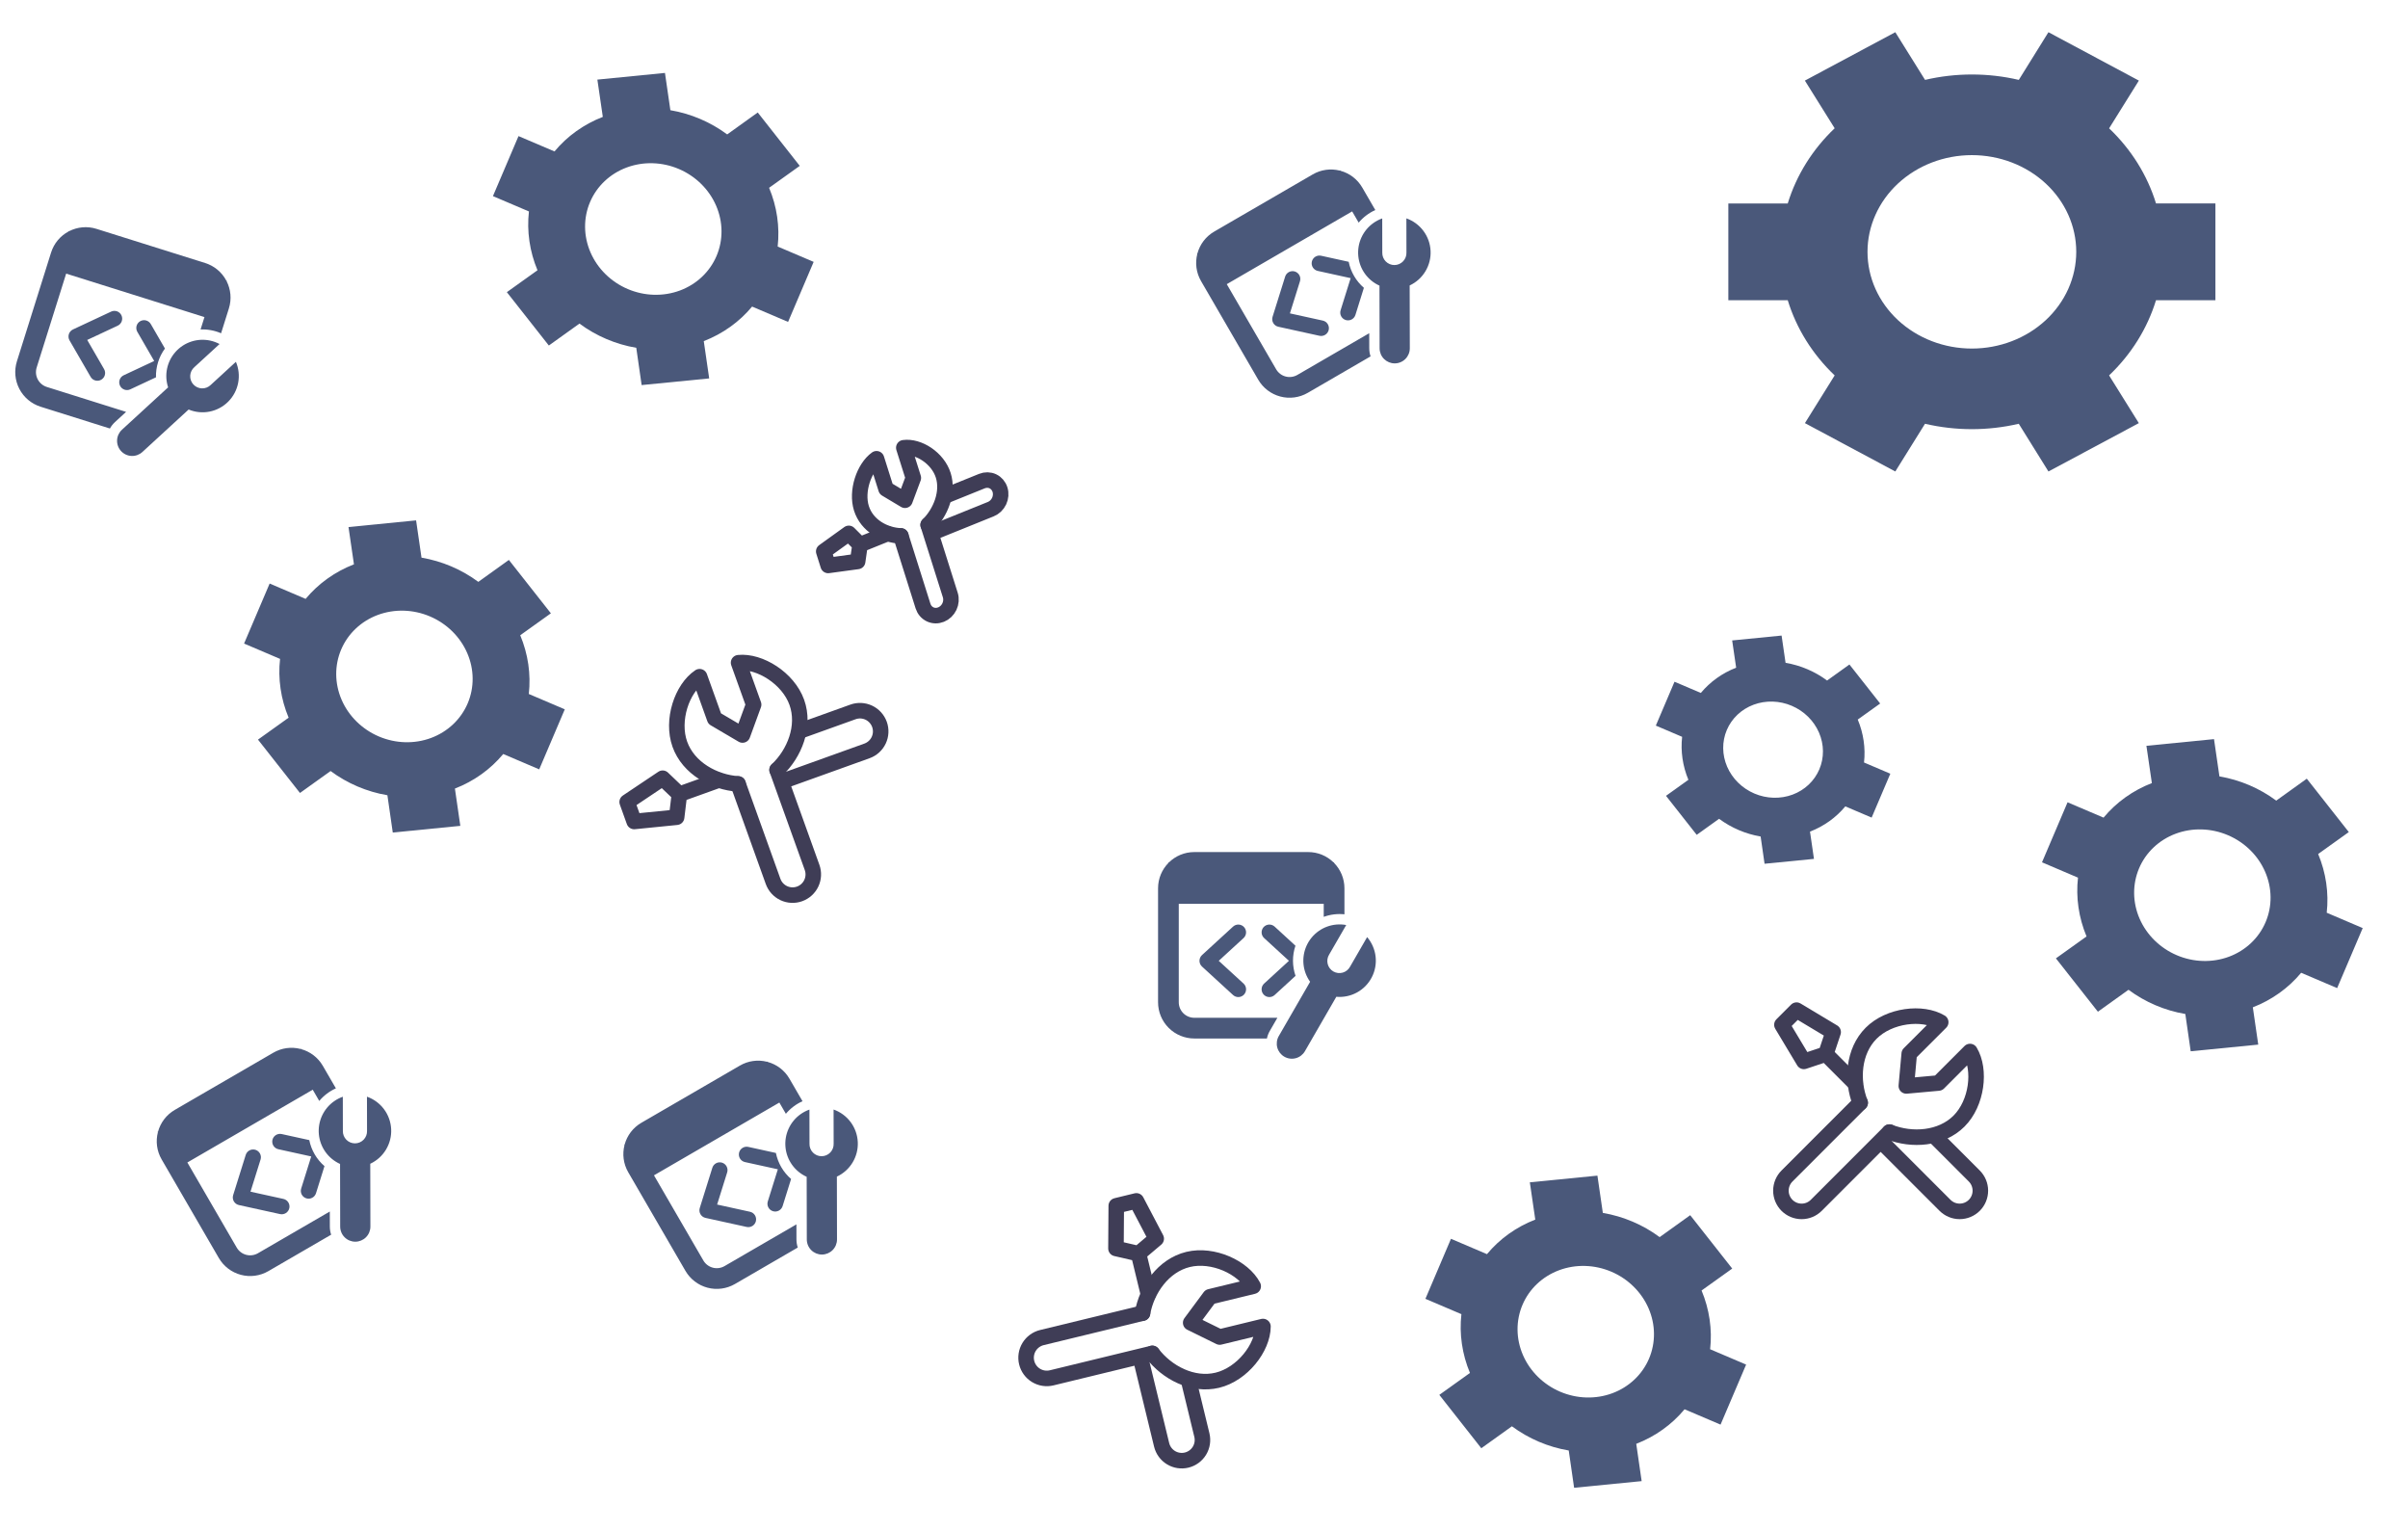 <svg width="1938" height="1232" viewBox="0 0 1938 1232" fill="none" xmlns="http://www.w3.org/2000/svg">
<path d="M55.167 186.239C48.668 189.717 43.48 195.635 41.097 203.219L13.619 290.67C11.3 298.05 12.008 306.049 15.586 312.906C19.165 319.764 25.321 324.92 32.701 327.239L88.463 344.76C89.498 342.884 90.857 341.145 92.528 339.608L101.489 331.383L37.697 311.338C34.534 310.345 31.896 308.135 30.362 305.196C28.828 302.257 28.525 298.829 29.519 295.666L53.25 220.14L164.552 255.113L161.419 265.082C167.083 264.842 172.727 265.884 177.931 268.131L184.199 248.184C186.582 240.599 185.712 232.779 182.369 226.208L182.494 225.81L182.097 225.686C178.504 218.948 172.405 213.894 165.117 211.615L77.666 184.137C70.081 181.754 62.261 182.624 55.69 185.967L55.292 185.842L55.167 186.239ZM169.191 274.041C171.813 274.606 174.344 275.531 176.713 276.789L156.448 295.386C155.462 296.236 154.656 297.276 154.079 298.444C153.502 299.612 153.165 300.883 153.089 302.184C153.013 303.484 153.199 304.786 153.636 306.014C154.073 307.241 154.752 308.368 155.632 309.327C156.513 310.287 157.577 311.06 158.763 311.601C159.948 312.141 161.229 312.438 162.531 312.473C163.833 312.509 165.129 312.283 166.342 311.808C167.555 311.333 168.661 310.62 169.592 309.71L189.86 291.105C192.134 296.44 192.767 302.331 191.677 308.028C190.587 313.724 187.824 318.966 183.741 323.085C179.657 327.203 174.439 330.012 168.753 331.151C163.066 332.29 157.169 331.709 151.815 329.481L114.603 363.648C112.229 365.829 109.085 366.978 105.864 366.841C102.643 366.705 99.608 365.294 97.427 362.92C95.246 360.546 94.098 357.402 94.234 354.181C94.371 350.96 95.781 347.925 98.155 345.744L135.302 311.645C133.699 306.764 133.414 301.546 134.476 296.519C135.537 291.493 137.908 286.836 141.347 283.02C144.786 279.203 149.172 276.363 154.062 274.786C158.951 273.21 164.17 272.953 169.191 274.041ZM97.749 253.715C98.098 254.458 98.296 255.263 98.334 256.083C98.372 256.903 98.248 257.723 97.969 258.495C97.689 259.267 97.261 259.977 96.707 260.583C96.154 261.19 95.487 261.681 94.743 262.03L70.198 273.508L83.767 296.962C84.597 298.398 84.823 300.104 84.395 301.706C83.967 303.308 82.92 304.674 81.484 305.504C80.049 306.335 78.343 306.56 76.741 306.132C75.139 305.704 73.772 304.658 72.942 303.222L55.962 273.865C55.528 273.115 55.254 272.283 55.159 271.421C55.064 270.56 55.149 269.688 55.408 268.861C55.668 268.034 56.097 267.27 56.668 266.618C57.239 265.966 57.939 265.44 58.725 265.073L89.445 250.704C90.188 250.356 90.993 250.157 91.813 250.12C92.634 250.083 93.453 250.209 94.225 250.488C94.997 250.768 95.706 251.197 96.312 251.752C96.918 252.306 97.409 252.974 97.757 253.717L97.749 253.715ZM104.854 313.249L125.54 303.572C125.308 295.268 127.843 287.123 132.745 280.417L121.356 260.731C120.945 260.02 120.398 259.397 119.746 258.898C119.095 258.399 118.351 258.033 117.558 257.821C116.765 257.609 115.938 257.555 115.124 257.663C114.31 257.771 113.525 258.038 112.814 258.449C112.103 258.86 111.481 259.407 110.981 260.059C110.482 260.71 110.116 261.454 109.904 262.247C109.692 263.04 109.638 263.868 109.746 264.681C109.854 265.495 110.121 266.28 110.532 266.991L124.1 290.445L99.556 301.924C98.054 302.626 96.892 303.897 96.327 305.456C95.762 307.014 95.839 308.734 96.542 310.236C97.245 311.738 98.515 312.899 100.074 313.464C101.633 314.029 103.352 313.952 104.854 313.249Z" fill="#4A587A"/>
<path d="M919.525 1056.51L838.555 1076.16C836.427 1076.68 834.42 1077.61 832.651 1078.9C830.882 1080.19 829.385 1081.82 828.245 1083.69C827.106 1085.56 826.346 1087.63 826.009 1089.8C825.673 1091.96 825.766 1094.17 826.284 1096.3C827.327 1100.6 830.033 1104.3 833.807 1106.6C837.581 1108.9 842.114 1109.61 846.409 1108.56L927.387 1088.89M956.511 1110.2L967.292 1154.62C968.334 1158.91 967.627 1163.44 965.328 1167.22C963.028 1170.99 959.324 1173.7 955.029 1174.74C950.734 1175.78 946.202 1175.08 942.428 1172.78C938.654 1170.48 935.947 1166.77 934.904 1162.48L917.638 1091.38M916.313 1008.66L898.144 1004.47L898.386 970.125L914.58 966.194L930.546 996.62L916.313 1008.66ZM916.313 1008.66L924.181 1041.07" stroke="#3F3D56" stroke-width="12.5" stroke-linecap="round" stroke-linejoin="round"/>
<path d="M919.524 1056.51C922.854 1037.53 936.278 1018.14 956.205 1013.3C976.133 1008.46 1000.63 1019.67 1008.6 1034.88L973.786 1043.33L958.282 1064.25L981.644 1075.73L1016.46 1067.27C1016.36 1084.46 999.717 1105.64 979.794 1110.47C959.867 1115.31 939.055 1104.24 927.394 1088.9" stroke="#3F3D56" stroke-width="12.5" stroke-linecap="round" stroke-linejoin="round"/>
<path d="M1369.45 1038.28C1375.76 1053.39 1378.13 1069.64 1376.35 1085.56L1405.31 1097.9L1384.73 1146.2L1355.77 1133.86C1345.52 1146.18 1332.16 1155.74 1316.88 1161.66L1321.23 1191.66L1266.87 1197.02L1262.55 1167.03C1246.01 1164.23 1230.3 1157.53 1216.82 1147.55L1192.18 1165.2L1158.39 1122.27L1183.05 1104.63C1176.73 1089.51 1174.36 1073.25 1176.16 1057.33L1147.2 1044.99L1167.77 996.7L1196.73 1009.04C1206.98 996.716 1220.34 987.162 1235.62 981.242L1231.24 951.248L1285.59 945.88L1285.64 945.902L1289.99 975.865C1306.53 978.668 1322.24 985.363 1335.72 995.348L1360.3 977.711L1360.33 977.726L1394.12 1020.65L1369.46 1038.29L1369.45 1038.28ZM1327.15 1093.14C1332.61 1080.33 1332.48 1065.76 1326.79 1052.64C1321.1 1039.52 1310.32 1028.91 1296.82 1023.16C1283.33 1017.41 1268.21 1016.98 1254.81 1021.97C1241.4 1026.96 1230.81 1036.95 1225.35 1049.76C1219.89 1062.57 1220.02 1077.13 1225.71 1090.26C1231.4 1103.38 1242.18 1113.98 1255.68 1119.74C1269.17 1125.49 1284.29 1125.92 1297.69 1120.93C1311.1 1115.94 1321.69 1105.94 1327.15 1093.14Z" fill="#4A587A"/>
<path d="M1865.69 687.084C1872 702.194 1874.37 718.439 1872.59 734.355L1901.55 746.696L1880.97 794.999L1852.01 782.658C1841.77 794.983 1828.4 804.536 1813.12 810.456L1817.48 840.459L1763.11 845.82L1758.79 815.832C1742.25 813.028 1726.54 806.334 1713.06 796.349L1688.42 813.996L1654.63 771.071L1679.29 753.431C1672.97 738.309 1670.61 722.053 1672.4 706.127L1643.44 693.786L1664.01 645.5L1692.98 657.84C1703.22 645.516 1716.58 635.962 1731.86 630.042L1727.48 600.048L1781.83 594.68L1781.88 594.701L1786.24 624.665C1802.77 627.468 1818.49 634.163 1831.96 644.148L1856.54 626.511L1856.57 626.525L1890.36 669.451L1865.71 687.091L1865.69 687.084ZM1823.39 741.937C1828.85 729.131 1828.72 714.564 1823.03 701.441C1817.35 688.318 1806.57 677.715 1793.07 671.962C1779.57 666.21 1764.45 665.781 1751.05 670.769C1737.64 675.757 1727.05 685.754 1721.59 698.561C1716.14 711.367 1716.26 725.934 1721.95 739.057C1727.64 752.18 1738.42 762.784 1751.92 768.536C1765.42 774.288 1780.53 774.717 1793.94 769.729C1807.34 764.741 1817.94 754.744 1823.39 741.937Z" fill="#4A587A"/>
<path d="M1495.15 578.917C1499.76 589.963 1501.5 601.839 1500.2 613.475L1521.37 622.499L1506.33 657.808L1485.15 648.785C1477.66 657.794 1467.89 664.777 1456.72 669.103L1459.91 691.037L1420.15 694.952L1416.99 673.029C1404.9 670.978 1393.41 666.082 1383.55 658.782L1365.54 671.681L1340.83 640.298L1358.85 627.404C1354.24 616.35 1352.5 604.465 1353.81 592.823L1332.64 583.799L1347.68 548.501L1368.86 557.525C1376.34 548.516 1386.12 541.533 1397.29 537.206L1394.08 515.279L1433.82 511.359L1433.86 511.375L1437.05 533.279C1449.14 535.33 1460.63 540.226 1470.48 547.526L1488.45 534.635L1488.47 534.645L1513.19 566.028L1495.16 578.922L1495.15 578.917ZM1464.22 619.014C1468.21 609.652 1468.12 599.003 1463.96 589.409C1459.8 579.816 1451.91 572.063 1442.04 567.857C1432.17 563.651 1421.12 563.336 1411.32 566.981C1401.52 570.627 1393.77 577.934 1389.78 587.295C1385.79 596.657 1385.89 607.306 1390.05 616.9C1394.21 626.494 1402.09 634.247 1411.96 638.453C1421.83 642.659 1432.89 642.974 1442.69 639.328C1452.49 635.683 1460.23 628.375 1464.22 619.014Z" fill="#4A587A"/>
<path d="M127.06 911.003C125.241 918.148 126.108 925.969 130.098 932.845L176.101 1012.13C179.983 1018.82 186.364 1023.7 193.841 1025.68C201.317 1027.67 209.276 1026.6 215.966 1022.72L266.523 993.389C265.837 991.359 265.47 989.183 265.463 986.913L265.439 974.749L207.602 1008.31C204.735 1009.97 201.324 1010.43 198.12 1009.58C194.916 1008.72 192.181 1006.64 190.517 1003.77L150.787 935.293L251.698 876.743L256.942 885.782C260.586 881.439 265.164 877.976 270.334 875.651L259.841 857.567C255.851 850.69 249.491 846.056 242.387 844.089L242.177 843.729L241.817 843.938C234.42 842.044 226.575 843.135 219.975 846.976L140.688 892.98C133.812 896.97 129.178 903.329 127.211 910.434L126.851 910.643L127.06 911.003ZM268.798 886.09C270.985 884.536 273.375 883.292 275.902 882.392L275.954 909.897C275.916 911.199 276.14 912.496 276.612 913.709C277.085 914.923 277.796 916.03 278.705 916.963C279.613 917.897 280.7 918.639 281.9 919.144C283.101 919.65 284.391 919.909 285.693 919.907C286.996 919.904 288.284 919.64 289.483 919.13C290.682 918.62 291.765 917.874 292.67 916.937C293.575 916 294.283 914.891 294.751 913.676C295.219 912.46 295.438 911.163 295.395 909.861L295.338 882.349C300.81 884.27 305.586 887.779 309.054 892.427C312.523 897.075 314.528 902.651 314.813 908.444C315.097 914.236 313.649 919.982 310.653 924.948C307.657 929.914 303.249 933.874 297.992 936.323L298.101 986.84C298.109 990.064 296.836 993.159 294.561 995.445C292.287 997.73 289.198 999.018 285.975 999.026C282.751 999.034 279.656 997.761 277.37 995.486C275.085 993.212 273.797 990.123 273.789 986.9L273.686 936.475C269.002 934.364 264.959 931.054 261.965 926.879C258.971 922.704 257.134 917.813 256.638 912.699C256.142 907.586 257.005 902.432 259.14 897.76C261.276 893.087 264.607 889.061 268.798 886.09ZM205.592 925.104C206.376 925.348 207.104 925.744 207.735 926.27C208.366 926.796 208.887 927.44 209.268 928.167C209.65 928.894 209.884 929.689 209.958 930.507C210.033 931.325 209.945 932.149 209.701 932.933L201.611 958.793L228.077 964.605C229.696 964.96 231.108 965.945 232.002 967.342C232.895 968.739 233.197 970.433 232.841 972.053C232.486 973.672 231.501 975.084 230.104 975.977C228.707 976.871 227.013 977.173 225.393 976.817L192.269 969.542C191.422 969.356 190.623 968.996 189.923 968.485C189.223 967.974 188.637 967.323 188.202 966.573C187.767 965.824 187.493 964.992 187.396 964.13C187.3 963.269 187.384 962.397 187.643 961.57L197.766 929.202C198.011 928.418 198.408 927.69 198.934 927.06C199.46 926.429 200.105 925.909 200.833 925.528C201.56 925.147 202.356 924.913 203.173 924.84C203.991 924.766 204.815 924.855 205.599 925.1L205.592 925.104ZM254.326 960.03L261.141 938.233C254.856 932.802 250.554 925.435 248.913 917.292L226.699 912.415C225.897 912.238 225.068 912.222 224.26 912.366C223.452 912.51 222.68 912.812 221.988 913.254C221.296 913.697 220.699 914.271 220.229 914.944C219.759 915.618 219.427 916.377 219.251 917.179C219.075 917.981 219.058 918.81 219.202 919.618C219.346 920.426 219.648 921.198 220.091 921.89C220.533 922.582 221.107 923.179 221.781 923.649C222.454 924.119 223.214 924.451 224.015 924.627L250.481 930.438L242.392 956.299C241.897 957.881 242.051 959.596 242.82 961.065C243.589 962.534 244.911 963.637 246.493 964.132C248.076 964.626 249.79 964.472 251.259 963.703C252.728 962.934 253.831 961.613 254.326 960.03Z" fill="#4A587A"/>
<path d="M594.03 630.721L622.191 709.139C622.93 711.201 624.068 713.097 625.54 714.718C627.013 716.34 628.79 717.655 630.771 718.59C632.752 719.524 634.898 720.058 637.086 720.163C639.274 720.267 641.46 719.939 643.521 719.198C647.68 717.703 651.076 714.618 652.961 710.621C654.846 706.624 655.066 702.042 653.573 697.882L625.397 619.457M643.485 588.231L686.499 572.785C690.658 571.291 695.24 571.512 699.238 573.397C703.235 575.282 706.32 578.677 707.814 582.836C709.307 586.996 709.087 591.578 707.202 595.575C705.317 599.572 701.922 602.657 697.763 604.152L628.902 628.886M546.793 639.007L544.568 657.518L510.389 660.933L504.757 645.249L533.311 626.136L546.793 639.007ZM546.793 639.007L578.182 627.735" stroke="#3F3D56" stroke-width="12.5" stroke-linecap="round" stroke-linejoin="round"/>
<path d="M594.03 630.721C574.803 629.431 554.096 618.146 547.166 598.847C540.235 579.547 548.773 553.998 563.05 544.451L575.159 578.169L597.601 591.36L606.533 566.909L594.417 533.187C611.518 531.466 634.355 545.754 641.278 565.05C648.209 584.35 639.415 606.222 625.401 619.45" stroke="#3F3D56" stroke-width="12.5" stroke-linecap="round" stroke-linejoin="round"/>
<path d="M725.044 431.182L742.856 487.606C743.323 489.089 744.07 490.444 745.054 491.592C746.039 492.739 747.24 493.658 748.591 494.295C749.942 494.932 751.416 495.275 752.927 495.304C754.439 495.333 755.959 495.048 757.401 494.465C760.311 493.289 762.727 490.974 764.116 488.026C765.506 485.079 765.756 481.742 764.812 478.749L746.99 422.32M760.174 399.226L790.268 387.074C793.178 385.9 796.345 385.962 799.07 387.247C801.796 388.533 803.858 390.936 804.803 393.928C805.748 396.921 805.498 400.258 804.108 403.205C802.718 406.153 800.303 408.468 797.393 409.644L749.214 429.102M692.18 438.216L690.245 451.725L666.521 454.938L662.958 443.653L683.126 429.144L692.18 438.216ZM692.18 438.216L714.141 429.348" stroke="#3F3D56" stroke-width="12.5" stroke-linecap="round" stroke-linejoin="round"/>
<path d="M725.045 431.182C711.767 430.654 697.679 422.89 693.296 409.003C688.912 395.117 695.366 376.355 705.45 369.107L713.108 393.368L728.356 402.481L735.059 384.509L727.396 360.245C739.266 358.629 754.763 368.532 759.142 382.416C763.525 396.302 756.973 412.396 746.993 422.315" stroke="#3F3D56" stroke-width="12.5" stroke-linecap="round" stroke-linejoin="round"/>
<path d="M618.981 151.084C625.294 166.194 627.666 182.439 625.882 198.355L654.844 210.696L634.263 258.999L605.301 246.658C595.057 258.983 581.692 268.536 566.412 274.456L570.768 304.459L516.402 309.82L512.079 279.832C495.543 277.028 479.831 270.334 466.354 260.349L441.715 277.996L407.923 235.071L432.579 217.431C426.266 202.309 423.899 186.053 425.692 170.127L396.73 157.786L417.305 109.5L446.267 121.84C456.511 109.516 469.876 99.962 485.155 94.042L480.775 64.048L535.125 58.68L535.176 58.701L539.529 88.665C556.065 91.468 571.777 98.163 585.254 108.148L609.829 90.511L609.863 90.525L643.655 133.451L618.998 151.091L618.981 151.084ZM576.684 205.937C582.14 193.131 582.011 178.564 576.324 165.441C570.637 152.318 559.858 141.715 546.359 135.962C532.859 130.21 517.745 129.781 504.341 134.769C490.936 139.757 480.341 149.754 474.884 162.561C469.427 175.367 469.556 189.934 475.243 203.057C480.93 216.18 491.709 226.784 505.209 232.536C518.708 238.288 533.823 238.717 547.227 233.729C560.631 228.741 571.227 218.744 576.684 205.937Z" fill="#4A587A"/>
<path d="M418.69 511.084C425.002 526.194 427.374 542.439 425.591 558.355L454.553 570.696L433.971 618.999L405.009 606.658C394.765 618.983 381.4 628.536 366.121 634.456L370.477 664.459L316.11 669.82L311.788 639.832C295.251 637.028 279.54 630.334 266.063 620.349L241.423 637.996L207.631 595.071L232.288 577.431C225.974 562.309 223.607 546.053 225.4 530.127L196.438 517.786L217.013 469.5L245.975 481.84C256.219 469.516 269.584 459.962 284.864 454.042L280.484 424.048L334.833 418.68L334.884 418.701L339.237 448.665C355.774 451.468 371.485 458.163 384.962 468.148L409.537 450.511L409.571 450.525L443.363 493.451L418.706 511.091L418.69 511.084ZM376.392 565.937C381.849 553.131 381.72 538.564 376.032 525.441C370.345 512.318 359.567 501.715 346.067 495.962C332.568 490.21 317.453 489.781 304.049 494.769C290.645 499.757 280.049 509.754 274.592 522.561C269.135 535.367 269.265 549.934 274.952 563.057C280.639 576.18 291.418 586.784 304.917 592.536C318.417 598.288 333.531 598.717 346.935 593.729C360.339 588.741 370.935 578.744 376.392 565.937Z" fill="#4A587A"/>
<path d="M1697.43 103.231C1715.24 120.17 1728.22 140.948 1735.2 163.692H1783V241.53H1735.2C1728.23 264.292 1715.25 285.089 1697.43 302.042L1721.37 340.43L1648.63 379.336L1624.74 340.948C1599.98 346.735 1574.05 346.735 1549.28 340.948L1525.37 379.336L1452.63 340.43L1476.57 302.042C1458.75 285.089 1445.77 264.292 1438.8 241.53H1391V163.717H1438.8C1445.77 140.955 1458.75 120.159 1476.57 103.205L1452.6 64.844L1525.32 25.938H1525.4L1549.31 64.273C1574.08 58.487 1600.01 58.487 1624.77 64.273L1648.6 25.938H1648.66L1721.4 64.844L1697.46 103.231H1697.43ZM1671 202.624C1671 181.987 1662.15 162.195 1646.4 147.602C1630.64 133.009 1609.28 124.811 1587 124.811C1564.72 124.811 1543.36 133.009 1527.6 147.602C1511.85 162.195 1503 181.987 1503 202.624C1503 223.261 1511.85 243.053 1527.6 257.645C1543.36 272.238 1564.72 280.436 1587 280.436C1609.28 280.436 1630.64 272.238 1646.4 257.645C1662.15 243.053 1671 223.261 1671 202.624Z" fill="#4A587A"/>
<path d="M1497.11 887.267L1438.19 946.183C1436.65 947.731 1435.42 949.569 1434.58 951.593C1433.74 953.616 1433.31 955.785 1433.31 957.975C1433.31 960.165 1433.74 962.334 1434.58 964.357C1435.42 966.381 1436.65 968.219 1438.19 969.767C1441.32 972.891 1445.56 974.647 1449.98 974.647C1454.4 974.647 1458.64 972.891 1461.76 969.767L1520.68 910.833M1556.64 913.875L1588.95 946.192C1592.08 949.317 1593.83 953.556 1593.83 957.975C1593.83 962.395 1592.08 966.633 1588.95 969.758C1585.83 972.883 1581.59 974.638 1577.17 974.638C1572.75 974.638 1568.51 972.883 1565.39 969.758L1513.64 918.025M1469.47 848.075L1451.78 853.958L1434.11 824.5L1445.89 812.717L1475.36 830.392L1469.47 848.075ZM1469.47 848.075L1493.05 871.658" stroke="#3F3D56" stroke-width="12.5" stroke-linecap="round" stroke-linejoin="round"/>
<path d="M1497.11 887.267C1490.08 869.325 1491.45 845.783 1505.95 831.283C1520.45 816.783 1547.2 813.608 1561.93 822.45L1536.59 847.783L1534.24 873.708L1560.16 871.358L1585.49 846.017C1594.34 860.75 1591.16 887.5 1576.66 901.992C1562.16 916.492 1538.63 917.867 1520.69 910.833" stroke="#3F3D56" stroke-width="12.5" stroke-linecap="round" stroke-linejoin="round"/>
<path d="M940.361 694.292C935.203 699.559 932.028 706.759 932.028 714.709V806.375C932.028 814.111 935.101 821.529 940.571 826.999C946.041 832.469 953.459 835.542 961.195 835.542H1019.64C1020.07 833.442 1020.84 831.375 1021.98 829.409L1028.06 818.875H961.195C957.88 818.875 954.7 817.558 952.356 815.214C950.012 812.87 948.695 809.691 948.695 806.375V727.209H1065.36V737.659C1070.69 735.731 1076.39 735.033 1082.03 735.617V714.709C1082.03 706.759 1078.85 699.559 1073.69 694.292V693.875H1073.28C1067.83 688.524 1060.5 685.531 1052.86 685.542H961.195C953.245 685.542 946.045 688.717 940.778 693.875H940.361V694.292ZM1075.46 743.875C1078.13 743.629 1080.82 743.752 1083.46 744.242L1069.7 768.059C1069.02 769.166 1068.56 770.399 1068.36 771.686C1068.16 772.973 1068.22 774.288 1068.54 775.551C1068.85 776.814 1069.42 778.001 1070.21 779.041C1070.99 780.081 1071.98 780.952 1073.1 781.604C1074.23 782.255 1075.48 782.674 1076.77 782.834C1078.06 782.994 1079.38 782.893 1080.63 782.537C1081.88 782.181 1083.05 781.576 1084.06 780.76C1085.08 779.943 1085.92 778.931 1086.54 777.784L1100.29 753.959C1104.06 758.367 1106.43 763.798 1107.1 769.559C1107.77 775.32 1106.7 781.149 1104.04 786.303C1101.38 791.456 1097.25 795.699 1092.16 798.491C1087.08 801.282 1081.28 802.496 1075.5 801.975L1050.24 845.725C1048.63 848.518 1045.98 850.556 1042.87 851.391C1039.75 852.227 1036.43 851.791 1033.64 850.18C1030.85 848.568 1028.81 845.914 1027.97 842.8C1027.14 839.686 1027.58 836.368 1029.19 833.575L1054.4 789.909C1051.41 785.733 1049.57 780.84 1049.08 775.727C1048.59 770.613 1049.45 765.46 1051.59 760.788C1053.73 756.116 1057.06 752.092 1061.25 749.122C1065.44 746.152 1070.35 744.342 1075.46 743.875ZM1001.21 745.9C1001.77 746.505 1002.2 747.213 1002.48 747.984C1002.76 748.755 1002.89 749.574 1002.85 750.395C1002.82 751.215 1002.62 752.02 1002.28 752.765C1001.93 753.509 1001.44 754.178 1000.84 754.734L980.861 773.042L1000.84 791.35C1002.06 792.471 1002.79 794.031 1002.86 795.688C1002.93 797.344 1002.34 798.961 1001.22 800.184C1000.1 801.406 998.539 802.133 996.882 802.205C995.226 802.277 993.609 801.688 992.386 800.567L967.386 777.65C966.747 777.065 966.237 776.353 965.888 775.559C965.539 774.766 965.358 773.909 965.358 773.042C965.358 772.175 965.539 771.318 965.888 770.525C966.237 769.731 966.747 769.019 967.386 768.434L992.386 745.517C992.991 744.962 993.7 744.532 994.471 744.25C995.243 743.969 996.062 743.843 996.882 743.878C997.703 743.914 998.508 744.111 999.252 744.458C999.996 744.805 1000.67 745.295 1001.22 745.9H1001.21ZM1025.84 800.567L1042.67 785.134C1039.96 777.281 1039.94 768.751 1042.6 760.884L1025.84 745.517C1025.23 744.962 1024.52 744.532 1023.75 744.251C1022.98 743.97 1022.16 743.844 1021.34 743.879C1020.52 743.915 1019.71 744.112 1018.97 744.458C1018.23 744.805 1017.56 745.295 1017 745.9C1016.45 746.506 1016.02 747.214 1015.74 747.986C1015.46 748.757 1015.33 749.576 1015.37 750.396C1015.4 751.217 1015.6 752.022 1015.94 752.766C1016.29 753.51 1016.78 754.179 1017.39 754.734L1037.36 773.042L1017.39 791.35C1016.16 792.471 1015.44 794.031 1015.37 795.688C1015.29 797.344 1015.88 798.961 1017 800.184C1018.12 801.406 1019.68 802.133 1021.34 802.205C1023 802.277 1024.61 801.688 1025.84 800.567Z" fill="#4A587A"/>
<path d="M502.599 921.345C500.781 928.489 501.648 936.31 505.637 943.186L551.641 1022.47C555.523 1029.16 561.904 1034.04 569.38 1036.03C576.856 1038.01 584.815 1036.95 591.506 1033.06L642.062 1003.73C641.376 1001.7 641.009 999.524 641.003 997.254L640.978 985.091L583.142 1018.65C580.274 1020.31 576.863 1020.77 573.659 1019.92C570.455 1019.07 567.72 1016.98 566.057 1014.11L526.327 945.634L627.238 887.084L632.482 896.123C636.126 891.781 640.703 888.318 645.873 885.993L635.38 867.908C631.39 861.032 625.031 856.397 617.926 854.431L617.717 854.07L617.357 854.279C609.96 852.385 602.114 853.476 595.515 857.318L516.228 903.321C509.351 907.311 504.717 913.67 502.75 920.775L502.39 920.984L502.599 921.345ZM644.338 896.431C646.524 894.878 648.915 893.633 651.441 892.734L651.494 920.239C651.456 921.541 651.679 922.837 652.152 924.051C652.624 925.265 653.336 926.371 654.244 927.305C655.153 928.238 656.239 928.98 657.44 929.485C658.64 929.991 659.93 930.25 661.233 930.248C662.535 930.245 663.824 929.981 665.023 929.471C666.221 928.961 667.305 928.216 668.21 927.279C669.115 926.342 669.822 925.233 670.29 924.017C670.758 922.801 670.977 921.504 670.934 920.202L670.878 892.69C676.35 894.612 681.125 898.12 684.594 902.768C688.063 907.416 690.067 912.992 690.352 918.785C690.637 924.577 689.189 930.323 686.193 935.289C683.197 940.255 678.789 944.215 673.532 946.664L673.641 997.182C673.648 1000.41 672.375 1003.5 670.101 1005.79C667.827 1008.07 664.738 1009.36 661.514 1009.37C658.29 1009.38 655.195 1008.1 652.91 1005.83C650.625 1003.55 649.336 1000.46 649.329 997.241L649.225 946.816C644.542 944.706 640.498 941.395 637.505 937.22C634.511 933.045 632.673 928.154 632.177 923.04C631.681 917.927 632.544 912.773 634.68 908.101C636.815 903.428 640.147 899.403 644.338 896.431ZM581.131 935.446C581.915 935.69 582.644 936.086 583.274 936.611C583.905 937.137 584.426 937.782 584.808 938.509C585.189 939.236 585.424 940.031 585.498 940.848C585.572 941.666 585.485 942.49 585.24 943.274L577.151 969.135L603.616 974.946C605.236 975.302 606.648 976.286 607.541 977.683C608.435 979.08 608.737 980.774 608.381 982.394C608.025 984.013 607.041 985.425 605.644 986.319C604.247 987.212 602.552 987.514 600.933 987.158L567.808 979.883C566.962 979.697 566.163 979.338 565.463 978.827C564.763 978.316 564.176 977.664 563.742 976.915C563.307 976.165 563.032 975.333 562.936 974.472C562.84 973.61 562.924 972.738 563.183 971.911L573.306 939.543C573.551 938.759 573.947 938.031 574.474 937.401C575 936.771 575.645 936.25 576.372 935.869C577.1 935.488 577.895 935.254 578.713 935.181C579.531 935.108 580.355 935.196 581.139 935.441L581.131 935.446ZM629.866 970.371L636.68 948.574C630.395 943.143 626.094 935.776 624.453 927.633L602.238 922.756C601.437 922.58 600.608 922.563 599.8 922.707C598.991 922.851 598.219 923.153 597.528 923.596C596.836 924.038 596.238 924.612 595.769 925.286C595.299 925.959 594.967 926.719 594.79 927.52C594.614 928.322 594.598 929.151 594.742 929.959C594.886 930.768 595.188 931.54 595.63 932.231C596.073 932.923 596.647 933.521 597.32 933.99C597.994 934.46 598.753 934.792 599.555 934.968L626.021 940.78L617.931 966.64C617.436 968.223 617.591 969.937 618.36 971.406C619.129 972.875 620.45 973.978 622.033 974.473C623.615 974.968 625.33 974.814 626.799 974.044C628.268 973.275 629.371 971.954 629.866 970.371Z" fill="#4A587A"/>
<path d="M963.599 204.345C961.781 211.489 962.648 219.31 966.637 226.186L1012.64 305.474C1016.52 312.164 1022.9 317.039 1030.38 319.025C1037.86 321.011 1045.82 319.946 1052.51 316.064L1103.06 286.73C1102.38 284.701 1102.01 282.524 1102 280.254L1101.98 268.091L1044.14 301.648C1041.27 303.312 1037.86 303.768 1034.66 302.917C1031.46 302.066 1028.72 299.977 1027.06 297.109L987.327 228.634L1088.24 170.084L1093.48 179.123C1097.13 174.781 1101.7 171.318 1106.87 168.993L1096.38 150.908C1092.39 144.032 1086.03 139.397 1078.93 137.431L1078.72 137.07L1078.36 137.279C1070.96 135.385 1063.11 136.476 1056.52 140.318L977.228 186.321C970.351 190.311 965.717 196.67 963.75 203.775L963.39 203.984L963.599 204.345ZM1105.34 179.431C1107.52 177.878 1109.91 176.633 1112.44 175.734L1112.49 203.239C1112.46 204.541 1112.68 205.837 1113.15 207.051C1113.62 208.265 1114.34 209.371 1115.24 210.305C1116.15 211.238 1117.24 211.98 1118.44 212.485C1119.64 212.991 1120.93 213.25 1122.23 213.248C1123.54 213.245 1124.82 212.981 1126.02 212.471C1127.22 211.961 1128.3 211.216 1129.21 210.279C1130.11 209.342 1130.82 208.233 1131.29 207.017C1131.76 205.801 1131.98 204.504 1131.93 203.202L1131.88 175.69C1137.35 177.612 1142.13 181.12 1145.59 185.768C1149.06 190.416 1151.07 195.992 1151.35 201.785C1151.64 207.577 1150.19 213.323 1147.19 218.289C1144.2 223.255 1139.79 227.215 1134.53 229.664L1134.64 280.182C1134.65 283.406 1133.38 286.501 1131.1 288.786C1128.83 291.071 1125.74 292.359 1122.51 292.367C1119.29 292.375 1116.2 291.102 1113.91 288.828C1111.62 286.554 1110.34 283.465 1110.33 280.241L1110.23 229.816C1105.54 227.706 1101.5 224.395 1098.5 220.22C1095.51 216.045 1093.67 211.154 1093.18 206.04C1092.68 200.927 1093.54 195.773 1095.68 191.101C1097.82 186.428 1101.15 182.403 1105.34 179.431ZM1042.13 218.446C1042.92 218.69 1043.64 219.086 1044.27 219.611C1044.91 220.137 1045.43 220.782 1045.81 221.509C1046.19 222.236 1046.42 223.031 1046.5 223.848C1046.57 224.666 1046.48 225.49 1046.24 226.274L1038.15 252.135L1064.62 257.946C1066.24 258.302 1067.65 259.286 1068.54 260.683C1069.43 262.08 1069.74 263.774 1069.38 265.394C1069.03 267.013 1068.04 268.425 1066.64 269.319C1065.25 270.212 1063.55 270.514 1061.93 270.158L1028.81 262.883C1027.96 262.697 1027.16 262.338 1026.46 261.827C1025.76 261.316 1025.18 260.664 1024.74 259.915C1024.31 259.165 1024.03 258.333 1023.94 257.472C1023.84 256.61 1023.92 255.738 1024.18 254.911L1034.31 222.543C1034.55 221.759 1034.95 221.031 1035.47 220.401C1036 219.771 1036.64 219.25 1037.37 218.869C1038.1 218.488 1038.9 218.254 1039.71 218.181C1040.53 218.108 1041.35 218.196 1042.14 218.441L1042.13 218.446ZM1090.87 253.371L1097.68 231.574C1091.4 226.143 1087.09 218.776 1085.45 210.633L1063.24 205.756C1062.44 205.58 1061.61 205.563 1060.8 205.707C1059.99 205.851 1059.22 206.153 1058.53 206.596C1057.84 207.038 1057.24 207.612 1056.77 208.286C1056.3 208.959 1055.97 209.719 1055.79 210.52C1055.61 211.322 1055.6 212.151 1055.74 212.959C1055.89 213.768 1056.19 214.54 1056.63 215.231C1057.07 215.923 1057.65 216.521 1058.32 216.99C1058.99 217.46 1059.75 217.792 1060.56 217.968L1087.02 223.78L1078.93 249.64C1078.44 251.223 1078.59 252.937 1079.36 254.406C1080.13 255.875 1081.45 256.978 1083.03 257.473C1084.62 257.968 1086.33 257.814 1087.8 257.044C1089.27 256.275 1090.37 254.954 1090.87 253.371Z" fill="#4A587A"/>
</svg>
